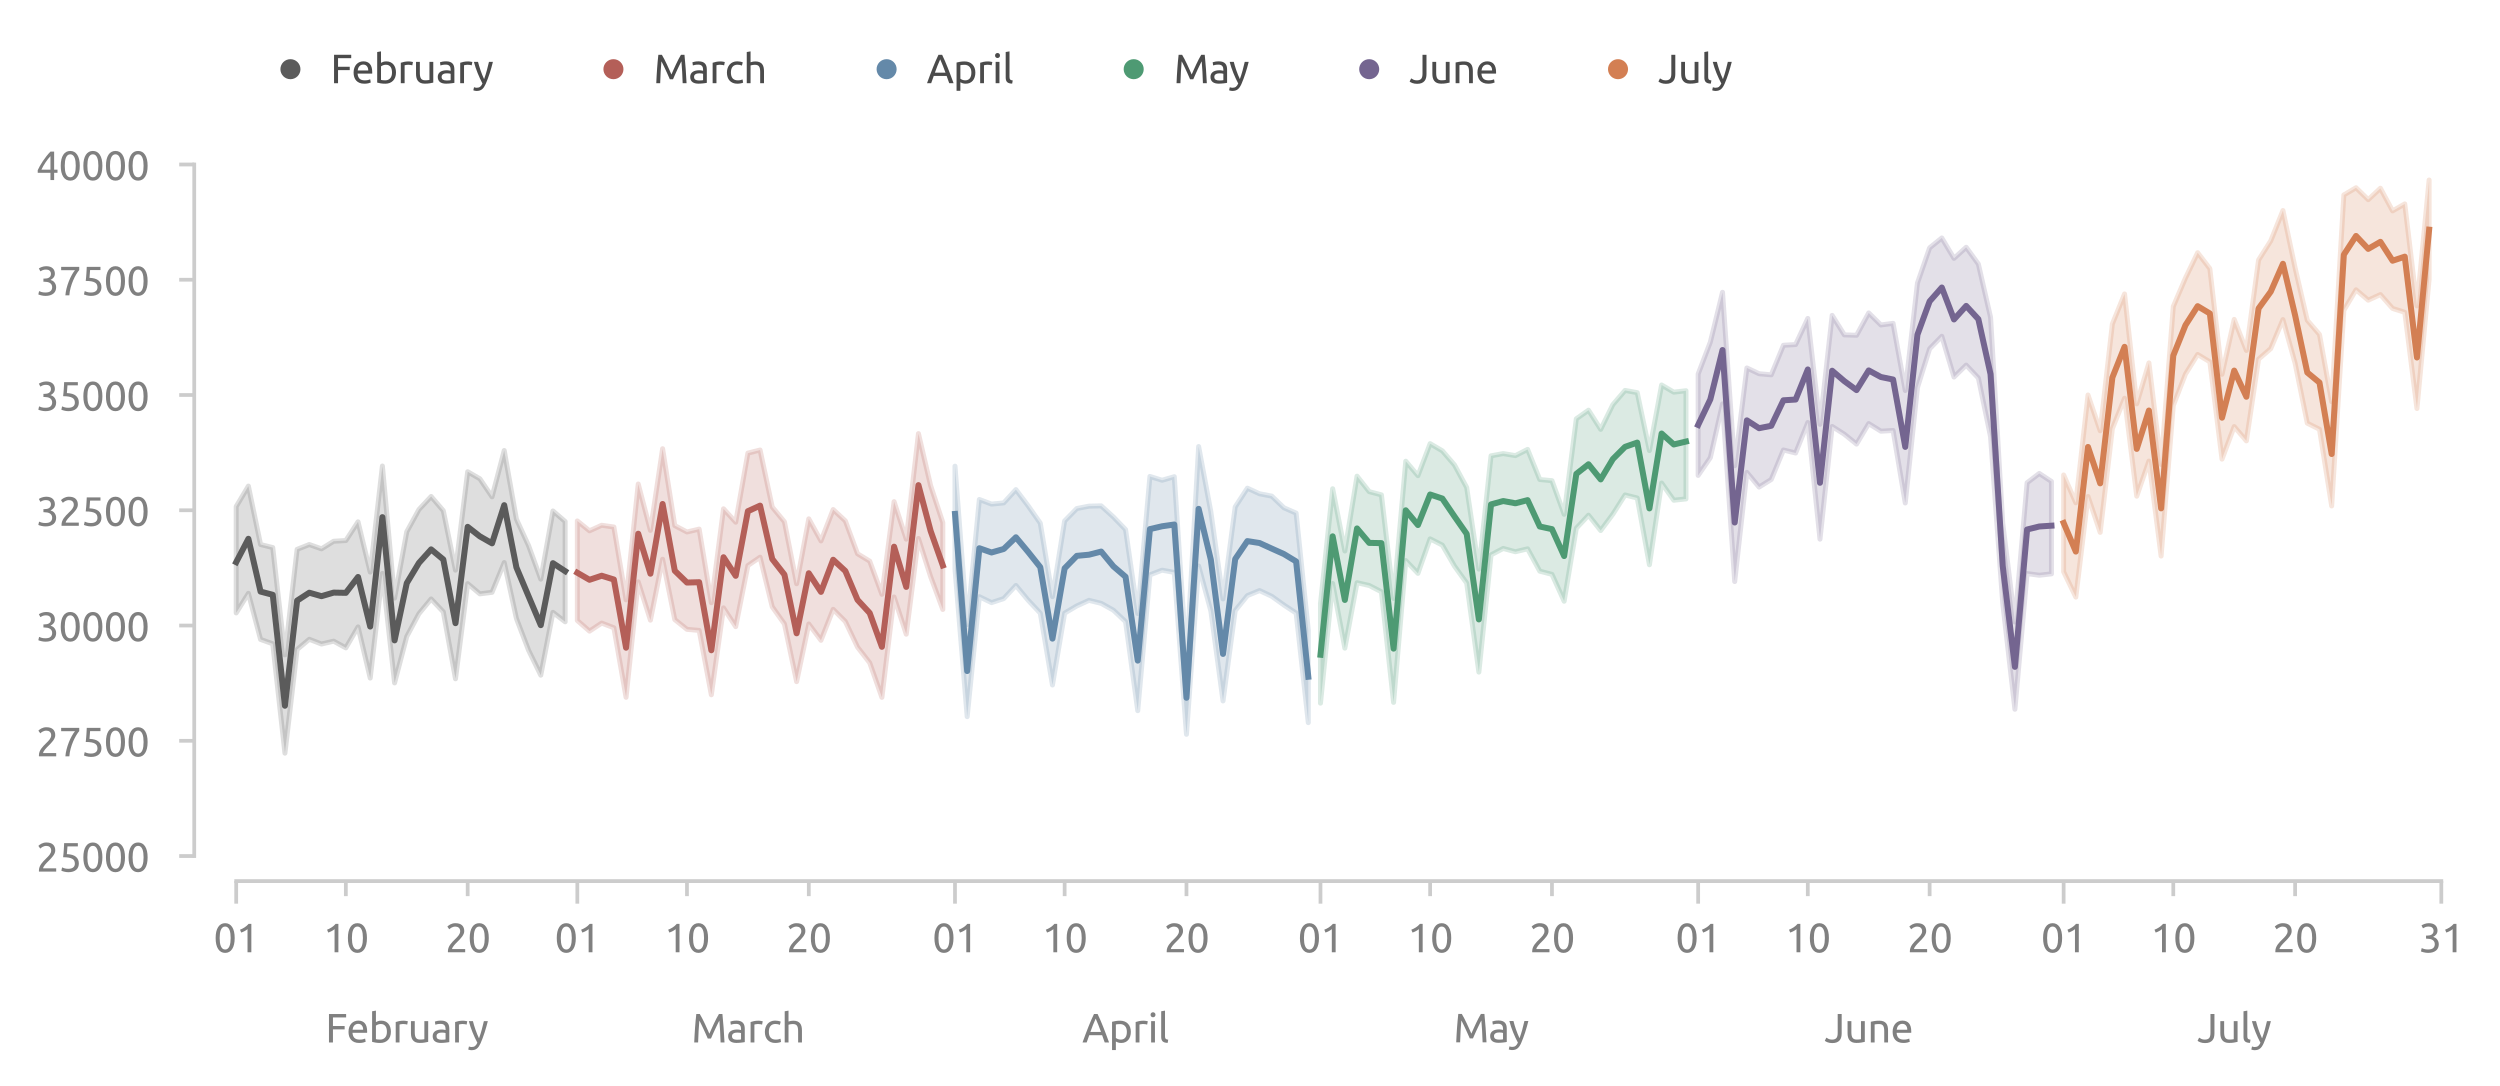 <?xml version="1.0" encoding="utf-8" standalone="no"?>
<!DOCTYPE svg PUBLIC "-//W3C//DTD SVG 1.1//EN"
  "http://www.w3.org/Graphics/SVG/1.1/DTD/svg11.dtd">
<svg xmlns:xlink="http://www.w3.org/1999/xlink" width="498.93pt" height="216.752pt" viewBox="0 0 498.93 216.752" xmlns="http://www.w3.org/2000/svg" version="1.1">
 <defs>
  <style type="text/css">*{stroke-linejoin: round; stroke-linecap: butt}</style>
 </defs>
 <g id="figure_1">
  <g id="patch_1">
   <path d="M 0 216.752 
L 498.93 216.752 
L 498.93 0 
L 0 0 
L 0 216.752 
z
" style="fill: none"/>
  </g>
  <g id="axes_1">
   <g id="patch_2">
    <path d="M 42.763 170.841 
L 489.163 170.841 
L 489.163 32.241 
L 42.763 32.241 
L 42.763 170.841 
z
" style="fill: none"/>
   </g>
   <g id="axes_2">
    <g id="patch_3">
     <path d="M 42.763 170.841 
L 489.163 170.841 
L 489.163 170.841 
L 42.763 170.841 
L 42.763 170.841 
z
" style="fill: none"/>
    </g>
    <g id="matplotlib.axis_1">
     <g id="xtick_1">
      <g id="line2d_1">
       <path d="M 81.178 170.841 
L 81.178 170.841 
" clip-path="url(#p20d576f8bc)" style="fill: none; stroke-dasharray: 0.5,0.825; stroke-dashoffset: 0; stroke: #d9d9d9; stroke-width: 0.5"/>
      </g>
      <g id="text_1">
       <!-- February -->
       <g style="fill: #808080" transform="translate(64.948 208.049) scale(0.08 -0.08)">
        <defs>
         <path id="Ubuntu-46" d="M 550 0 
L 550 4435 
L 3226 4435 
L 3226 3904 
L 1171 3904 
L 1171 2566 
L 2995 2566 
L 2995 2042 
L 1171 2042 
L 1171 0 
L 550 0 
z
" transform="scale(0.016)"/>
         <path id="Ubuntu-65" d="M 326 1658 
Q 326 2099 454 2428 
Q 582 2758 793 2976 
Q 1005 3194 1280 3302 
Q 1555 3411 1843 3411 
Q 2515 3411 2873 2992 
Q 3232 2573 3232 1715 
Q 3232 1677 3232 1616 
Q 3232 1555 3226 1504 
L 947 1504 
Q 986 986 1248 717 
Q 1510 448 2067 448 
Q 2381 448 2595 502 
Q 2810 557 2918 608 
L 3002 109 
Q 2893 51 2621 -13 
Q 2349 -77 2003 -77 
Q 1568 -77 1251 54 
Q 934 186 729 416 
Q 525 646 425 963 
Q 326 1280 326 1658 
z
M 2611 1984 
Q 2618 2387 2410 2646 
Q 2202 2906 1837 2906 
Q 1632 2906 1475 2826 
Q 1318 2746 1209 2618 
Q 1101 2490 1040 2323 
Q 979 2157 960 1984 
L 2611 1984 
z
" transform="scale(0.016)"/>
         <path id="Ubuntu-62" d="M 1107 3181 
Q 1216 3251 1437 3328 
Q 1658 3405 1946 3405 
Q 2304 3405 2582 3277 
Q 2861 3149 3053 2918 
Q 3245 2688 3344 2368 
Q 3443 2048 3443 1664 
Q 3443 1261 3324 937 
Q 3206 614 2988 390 
Q 2771 166 2464 44 
Q 2157 -77 1773 -77 
Q 1357 -77 1037 -19 
Q 717 38 512 96 
L 512 4864 
L 1107 4966 
L 1107 3181 
z
M 1107 518 
Q 1197 493 1360 470 
Q 1523 448 1766 448 
Q 2246 448 2534 765 
Q 2822 1082 2822 1664 
Q 2822 1920 2771 2144 
Q 2720 2368 2605 2531 
Q 2490 2694 2307 2787 
Q 2125 2880 1869 2880 
Q 1626 2880 1421 2797 
Q 1216 2714 1107 2624 
L 1107 518 
z
" transform="scale(0.016)"/>
         <path id="Ubuntu-72" d="M 1741 3398 
Q 1818 3398 1917 3388 
Q 2016 3379 2112 3363 
Q 2208 3347 2288 3331 
Q 2368 3315 2406 3302 
L 2304 2784 
Q 2234 2810 2070 2845 
Q 1907 2880 1651 2880 
Q 1485 2880 1321 2845 
Q 1158 2810 1107 2797 
L 1107 0 
L 512 0 
L 512 3187 
Q 723 3264 1036 3331 
Q 1350 3398 1741 3398 
z
" transform="scale(0.016)"/>
         <path id="Ubuntu-75" d="M 3162 96 
Q 2957 45 2621 -12 
Q 2285 -70 1843 -70 
Q 1459 -70 1196 42 
Q 934 154 774 358 
Q 614 563 544 841 
Q 474 1120 474 1459 
L 474 3328 
L 1069 3328 
L 1069 1587 
Q 1069 979 1261 716 
Q 1453 454 1907 454 
Q 2003 454 2105 460 
Q 2208 467 2297 476 
Q 2387 486 2460 496 
Q 2534 506 2566 518 
L 2566 3328 
L 3162 3328 
L 3162 96 
z
" transform="scale(0.016)"/>
         <path id="Ubuntu-61" d="M 1638 429 
Q 1850 429 2013 438 
Q 2176 448 2285 474 
L 2285 1466 
Q 2221 1498 2077 1520 
Q 1933 1542 1728 1542 
Q 1594 1542 1443 1523 
Q 1293 1504 1168 1443 
Q 1043 1382 960 1276 
Q 877 1171 877 998 
Q 877 678 1081 553 
Q 1286 429 1638 429 
z
M 1587 3411 
Q 1946 3411 2192 3318 
Q 2438 3226 2588 3056 
Q 2739 2886 2803 2652 
Q 2867 2419 2867 2138 
L 2867 58 
Q 2790 45 2652 22 
Q 2515 0 2342 -19 
Q 2170 -38 1968 -54 
Q 1766 -70 1568 -70 
Q 1286 -70 1049 -12 
Q 813 45 640 169 
Q 467 294 371 499 
Q 275 704 275 992 
Q 275 1267 387 1465 
Q 499 1664 691 1785 
Q 883 1907 1139 1964 
Q 1395 2022 1677 2022 
Q 1766 2022 1862 2012 
Q 1958 2003 2044 1987 
Q 2131 1971 2195 1958 
Q 2259 1946 2285 1939 
L 2285 2106 
Q 2285 2253 2253 2397 
Q 2221 2541 2137 2653 
Q 2054 2765 1910 2832 
Q 1766 2899 1536 2899 
Q 1242 2899 1021 2857 
Q 800 2816 691 2771 
L 621 3264 
Q 736 3315 1005 3363 
Q 1274 3411 1587 3411 
z
" transform="scale(0.016)"/>
         <path id="Ubuntu-79" d="M 122 -621 
Q 192 -653 304 -681 
Q 416 -710 525 -710 
Q 877 -710 1075 -553 
Q 1274 -397 1434 -45 
Q 1030 723 681 1584 
Q 333 2445 102 3328 
L 742 3328 
Q 813 3040 912 2707 
Q 1011 2374 1132 2022 
Q 1254 1670 1395 1318 
Q 1536 966 1690 640 
Q 1933 1312 2112 1971 
Q 2291 2630 2451 3328 
L 3066 3328 
Q 2835 2387 2553 1520 
Q 2272 653 1946 -102 
Q 1818 -390 1680 -598 
Q 1542 -806 1376 -940 
Q 1210 -1075 1002 -1139 
Q 794 -1203 531 -1203 
Q 461 -1203 384 -1193 
Q 307 -1184 233 -1168 
Q 160 -1152 99 -1133 
Q 38 -1114 13 -1101 
L 122 -621 
z
" transform="scale(0.016)"/>
        </defs>
        <use xlink:href="#Ubuntu-46"/>
        <use xlink:href="#Ubuntu-65" x="52.325"/>
        <use xlink:href="#Ubuntu-62" x="108.225"/>
        <use xlink:href="#Ubuntu-72" x="167.125"/>
        <use xlink:href="#Ubuntu-75" x="205.725"/>
        <use xlink:href="#Ubuntu-61" x="263.125"/>
        <use xlink:href="#Ubuntu-72" x="315.325"/>
        <use xlink:href="#Ubuntu-79" x="356.05"/>
       </g>
      </g>
     </g>
     <g id="xtick_2">
      <g id="line2d_2">
       <path d="M 149.257 170.841 
L 149.257 170.841 
" clip-path="url(#p20d576f8bc)" style="fill: none; stroke-dasharray: 0.5,0.825; stroke-dashoffset: 0; stroke: #d9d9d9; stroke-width: 0.5"/>
      </g>
      <g id="text_2">
       <!-- March -->
       <g style="fill: #808080" transform="translate(137.997 208.049) scale(0.08 -0.08)">
        <defs>
         <path id="Ubuntu-4d" d="M 2541 614 
Q 2477 768 2371 1005 
Q 2266 1242 2144 1517 
Q 2022 1792 1884 2083 
Q 1747 2374 1625 2633 
Q 1504 2893 1398 3097 
Q 1293 3302 1229 3411 
Q 1158 2656 1113 1776 
Q 1069 896 1037 0 
L 429 0 
Q 454 576 486 1161 
Q 518 1747 560 2313 
Q 602 2880 650 3417 
Q 698 3955 755 4435 
L 1299 4435 
Q 1472 4154 1670 3770 
Q 1869 3386 2067 2966 
Q 2266 2547 2451 2128 
Q 2637 1709 2790 1363 
Q 2944 1709 3129 2128 
Q 3315 2547 3513 2966 
Q 3712 3386 3910 3770 
Q 4109 4154 4282 4435 
L 4826 4435 
Q 5043 2291 5152 0 
L 4544 0 
Q 4512 896 4467 1776 
Q 4422 2656 4352 3411 
Q 4288 3302 4182 3097 
Q 4077 2893 3955 2633 
Q 3834 2374 3696 2083 
Q 3558 1792 3436 1517 
Q 3315 1242 3209 1005 
Q 3104 768 3040 614 
L 2541 614 
z
" transform="scale(0.016)"/>
         <path id="Ubuntu-63" d="M 1958 -77 
Q 1555 -77 1251 51 
Q 947 179 739 409 
Q 531 640 428 957 
Q 326 1274 326 1658 
Q 326 2042 438 2362 
Q 550 2682 755 2915 
Q 960 3149 1257 3280 
Q 1555 3411 1920 3411 
Q 2144 3411 2368 3372 
Q 2592 3334 2797 3251 
L 2662 2746 
Q 2528 2810 2352 2848 
Q 2176 2886 1978 2886 
Q 1478 2886 1212 2572 
Q 947 2259 947 1658 
Q 947 1389 1008 1165 
Q 1069 941 1200 781 
Q 1331 621 1536 534 
Q 1741 448 2035 448 
Q 2272 448 2464 493 
Q 2656 538 2765 589 
L 2848 90 
Q 2797 58 2701 29 
Q 2605 0 2483 -22 
Q 2362 -45 2224 -61 
Q 2086 -77 1958 -77 
z
" transform="scale(0.016)"/>
         <path id="Ubuntu-68" d="M 512 0 
L 512 4864 
L 1107 4966 
L 1107 3264 
Q 1274 3328 1462 3363 
Q 1651 3398 1837 3398 
Q 2234 3398 2496 3286 
Q 2758 3174 2915 2972 
Q 3072 2771 3136 2489 
Q 3200 2208 3200 1869 
L 3200 0 
L 2605 0 
L 2605 1741 
Q 2605 2048 2563 2265 
Q 2522 2483 2426 2617 
Q 2330 2752 2170 2813 
Q 2010 2874 1773 2874 
Q 1677 2874 1574 2861 
Q 1472 2848 1379 2832 
Q 1286 2816 1212 2797 
Q 1139 2778 1107 2765 
L 1107 0 
L 512 0 
z
" transform="scale(0.016)"/>
        </defs>
        <use xlink:href="#Ubuntu-4d"/>
        <use xlink:href="#Ubuntu-61" x="87.1"/>
        <use xlink:href="#Ubuntu-72" x="139.3"/>
        <use xlink:href="#Ubuntu-63" x="177.9"/>
        <use xlink:href="#Ubuntu-68" x="224.4"/>
       </g>
      </g>
     </g>
     <g id="xtick_3">
      <g id="line2d_3">
       <path d="M 224.629 170.841 
L 224.629 170.841 
" clip-path="url(#p20d576f8bc)" style="fill: none; stroke-dasharray: 0.5,0.825; stroke-dashoffset: 0; stroke: #d9d9d9; stroke-width: 0.5"/>
      </g>
      <g id="text_3">
       <!-- April -->
       <g style="fill: #808080" transform="translate(215.974 208.049) scale(0.08 -0.08)">
        <defs>
         <path id="Ubuntu-41" d="M 3514 0 
Q 3405 288 3309 566 
Q 3213 845 3110 1133 
L 1101 1133 
L 698 0 
L 51 0 
Q 307 704 531 1302 
Q 755 1901 969 2438 
Q 1184 2976 1395 3465 
Q 1606 3955 1837 4435 
L 2406 4435 
Q 2637 3955 2848 3465 
Q 3059 2976 3273 2438 
Q 3488 1901 3712 1302 
Q 3936 704 4192 0 
L 3514 0 
z
M 2931 1645 
Q 2726 2202 2524 2723 
Q 2323 3245 2106 3725 
Q 1882 3245 1680 2723 
Q 1478 2202 1280 1645 
L 2931 1645 
z
" transform="scale(0.016)"/>
         <path id="Ubuntu-70" d="M 2822 1658 
Q 2822 2240 2534 2553 
Q 2246 2867 1766 2867 
Q 1498 2867 1347 2848 
Q 1197 2829 1107 2803 
L 1107 704 
Q 1216 614 1421 531 
Q 1626 448 1869 448 
Q 2125 448 2307 541 
Q 2490 634 2605 797 
Q 2720 960 2771 1181 
Q 2822 1402 2822 1658 
z
M 3443 1658 
Q 3443 1280 3344 960 
Q 3245 640 3053 409 
Q 2861 179 2582 51 
Q 2304 -77 1946 -77 
Q 1658 -77 1437 0 
Q 1216 77 1107 147 
L 1107 -1184 
L 512 -1184 
L 512 3226 
Q 723 3277 1040 3337 
Q 1357 3398 1773 3398 
Q 2157 3398 2464 3276 
Q 2771 3155 2988 2931 
Q 3206 2707 3324 2384 
Q 3443 2061 3443 1658 
z
" transform="scale(0.016)"/>
         <path id="Ubuntu-69" d="M 1107 0 
L 512 0 
L 512 3328 
L 1107 3328 
L 1107 0 
z
M 806 3930 
Q 646 3930 534 4035 
Q 422 4141 422 4320 
Q 422 4499 534 4604 
Q 646 4710 806 4710 
Q 966 4710 1078 4604 
Q 1190 4499 1190 4320 
Q 1190 4141 1078 4035 
Q 966 3930 806 3930 
z
" transform="scale(0.016)"/>
         <path id="Ubuntu-6c" d="M 1510 -64 
Q 960 -51 729 173 
Q 499 397 499 870 
L 499 4864 
L 1094 4966 
L 1094 966 
Q 1094 819 1120 723 
Q 1146 627 1203 569 
Q 1261 512 1357 483 
Q 1453 454 1594 435 
L 1510 -64 
z
" transform="scale(0.016)"/>
        </defs>
        <use xlink:href="#Ubuntu-41"/>
        <use xlink:href="#Ubuntu-70" x="66.3"/>
        <use xlink:href="#Ubuntu-72" x="125.2"/>
        <use xlink:href="#Ubuntu-69" x="163.8"/>
        <use xlink:href="#Ubuntu-6c" x="189.1"/>
       </g>
      </g>
     </g>
     <g id="xtick_4">
      <g id="line2d_4">
       <path d="M 297.57 170.841 
L 297.57 170.841 
" clip-path="url(#p20d576f8bc)" style="fill: none; stroke-dasharray: 0.5,0.825; stroke-dashoffset: 0; stroke: #d9d9d9; stroke-width: 0.5"/>
      </g>
      <g id="text_4">
       <!-- May -->
       <g style="fill: #808080" transform="translate(290.07 208.025) scale(0.08 -0.08)">
        <use xlink:href="#Ubuntu-4d"/>
        <use xlink:href="#Ubuntu-61" x="87.1"/>
        <use xlink:href="#Ubuntu-79" x="137.8"/>
       </g>
      </g>
     </g>
     <g id="xtick_5">
      <g id="line2d_5">
       <path d="M 372.943 170.841 
L 372.943 170.841 
" clip-path="url(#p20d576f8bc)" style="fill: none; stroke-dasharray: 0.5,0.825; stroke-dashoffset: 0; stroke: #d9d9d9; stroke-width: 0.5"/>
      </g>
      <g id="text_5">
       <!-- June -->
       <g style="fill: #808080" transform="translate(364.114 208.049) scale(0.08 -0.08)">
        <defs>
         <path id="Ubuntu-4a" d="M 2682 1427 
Q 2682 1107 2614 832 
Q 2547 557 2377 349 
Q 2208 141 1923 22 
Q 1638 -96 1210 -96 
Q 992 -96 809 -61 
Q 627 -26 480 28 
Q 333 83 224 144 
Q 115 205 51 262 
L 294 755 
Q 429 659 643 553 
Q 858 448 1178 448 
Q 1638 448 1849 681 
Q 2061 915 2061 1485 
L 2061 4435 
L 2682 4435 
L 2682 1427 
z
" transform="scale(0.016)"/>
         <path id="Ubuntu-6e" d="M 512 3232 
Q 717 3283 1056 3340 
Q 1395 3398 1837 3398 
Q 2234 3398 2496 3286 
Q 2758 3174 2915 2972 
Q 3072 2771 3136 2489 
Q 3200 2208 3200 1869 
L 3200 0 
L 2605 0 
L 2605 1741 
Q 2605 2048 2563 2265 
Q 2522 2483 2426 2617 
Q 2330 2752 2170 2813 
Q 2010 2874 1773 2874 
Q 1677 2874 1574 2867 
Q 1472 2861 1379 2851 
Q 1286 2842 1212 2829 
Q 1139 2816 1107 2810 
L 1107 0 
L 512 0 
L 512 3232 
z
" transform="scale(0.016)"/>
        </defs>
        <use xlink:href="#Ubuntu-4a"/>
        <use xlink:href="#Ubuntu-75" x="50"/>
        <use xlink:href="#Ubuntu-6e" x="107.4"/>
        <use xlink:href="#Ubuntu-65" x="164.8"/>
       </g>
      </g>
     </g>
     <g id="xtick_6">
      <g id="line2d_6">
       <path d="M 445.884 170.841 
L 445.884 170.841 
" clip-path="url(#p20d576f8bc)" style="fill: none; stroke-dasharray: 0.5,0.825; stroke-dashoffset: 0; stroke: #d9d9d9; stroke-width: 0.5"/>
      </g>
      <g id="text_6">
       <!-- July -->
       <g style="fill: #808080" transform="translate(438.508 208.049) scale(0.08 -0.08)">
        <use xlink:href="#Ubuntu-4a"/>
        <use xlink:href="#Ubuntu-75" x="50"/>
        <use xlink:href="#Ubuntu-6c" x="107.4"/>
        <use xlink:href="#Ubuntu-79" x="134.7"/>
       </g>
      </g>
     </g>
    </g>
    <g id="matplotlib.axis_2"/>
   </g>
   <g id="matplotlib.axis_3">
    <g id="xtick_7">
     <g id="line2d_7">
      <defs>
       <path id="m7cf77c04c4" d="M 0 0 
L 0 4.5 
" style="stroke: #cccccc; stroke-width: 0.75"/>
      </defs>
      <g>
       <use xlink:href="#m7cf77c04c4" x="47.139" y="175.841" style="fill: #cccccc; stroke: #cccccc; stroke-width: 0.75"/>
      </g>
     </g>
     <g id="text_7">
      <!-- 01 -->
      <g style="fill: #808080" transform="translate(42.626 190.049) scale(0.08 -0.08)">
       <defs>
        <path id="Ubuntu-30" d="M 320 2221 
Q 320 3334 713 3936 
Q 1107 4538 1805 4538 
Q 2502 4538 2896 3936 
Q 3290 3334 3290 2221 
Q 3290 1107 2896 505 
Q 2502 -96 1805 -96 
Q 1107 -96 713 505 
Q 320 1107 320 2221 
z
M 2662 2221 
Q 2662 2586 2620 2912 
Q 2579 3238 2480 3481 
Q 2381 3725 2214 3869 
Q 2048 4013 1805 4013 
Q 1562 4013 1395 3869 
Q 1229 3725 1129 3481 
Q 1030 3238 988 2912 
Q 947 2586 947 2221 
Q 947 1856 988 1529 
Q 1030 1203 1129 960 
Q 1229 717 1395 573 
Q 1562 429 1805 429 
Q 2048 429 2214 573 
Q 2381 717 2480 960 
Q 2579 1203 2620 1529 
Q 2662 1856 2662 2221 
z
" transform="scale(0.016)"/>
        <path id="Ubuntu-31" d="M 595 3520 
Q 960 3661 1305 3881 
Q 1651 4102 1939 4435 
L 2362 4435 
L 2362 0 
L 1766 0 
L 1766 3610 
Q 1690 3539 1578 3462 
Q 1466 3386 1334 3315 
Q 1203 3245 1059 3181 
Q 915 3117 781 3072 
L 595 3520 
z
" transform="scale(0.016)"/>
       </defs>
       <use xlink:href="#Ubuntu-30"/>
       <use xlink:href="#Ubuntu-31" x="56.4"/>
      </g>
     </g>
    </g>
    <g id="xtick_8">
     <g id="line2d_8">
      <g>
       <use xlink:href="#m7cf77c04c4" x="115.217" y="175.841" style="fill: #cccccc; stroke: #cccccc; stroke-width: 0.75"/>
      </g>
     </g>
     <g id="text_8">
      <!-- 01 -->
      <g style="fill: #808080" transform="translate(110.705 190.049) scale(0.08 -0.08)">
       <use xlink:href="#Ubuntu-30"/>
       <use xlink:href="#Ubuntu-31" x="56.4"/>
      </g>
     </g>
    </g>
    <g id="xtick_9">
     <g id="line2d_9">
      <g>
       <use xlink:href="#m7cf77c04c4" x="190.59" y="175.841" style="fill: #cccccc; stroke: #cccccc; stroke-width: 0.75"/>
      </g>
     </g>
     <g id="text_9">
      <!-- 01 -->
      <g style="fill: #808080" transform="translate(186.077 190.049) scale(0.08 -0.08)">
       <use xlink:href="#Ubuntu-30"/>
       <use xlink:href="#Ubuntu-31" x="56.4"/>
      </g>
     </g>
    </g>
    <g id="xtick_10">
     <g id="line2d_10">
      <g>
       <use xlink:href="#m7cf77c04c4" x="263.531" y="175.841" style="fill: #cccccc; stroke: #cccccc; stroke-width: 0.75"/>
      </g>
     </g>
     <g id="text_10">
      <!-- 01 -->
      <g style="fill: #808080" transform="translate(259.019 190.049) scale(0.08 -0.08)">
       <use xlink:href="#Ubuntu-30"/>
       <use xlink:href="#Ubuntu-31" x="56.4"/>
      </g>
     </g>
    </g>
    <g id="xtick_11">
     <g id="line2d_11">
      <g>
       <use xlink:href="#m7cf77c04c4" x="338.904" y="175.841" style="fill: #cccccc; stroke: #cccccc; stroke-width: 0.75"/>
      </g>
     </g>
     <g id="text_11">
      <!-- 01 -->
      <g style="fill: #808080" transform="translate(334.391 190.049) scale(0.08 -0.08)">
       <use xlink:href="#Ubuntu-30"/>
       <use xlink:href="#Ubuntu-31" x="56.4"/>
      </g>
     </g>
    </g>
    <g id="xtick_12">
     <g id="line2d_12">
      <g>
       <use xlink:href="#m7cf77c04c4" x="411.845" y="175.841" style="fill: #cccccc; stroke: #cccccc; stroke-width: 0.75"/>
      </g>
     </g>
     <g id="text_12">
      <!-- 01 -->
      <g style="fill: #808080" transform="translate(407.332 190.049) scale(0.08 -0.08)">
       <use xlink:href="#Ubuntu-30"/>
       <use xlink:href="#Ubuntu-31" x="56.4"/>
      </g>
     </g>
    </g>
    <g id="xtick_13">
     <g id="line2d_13">
      <g>
       <use xlink:href="#m7cf77c04c4" x="487.217" y="175.841" style="fill: #cccccc; stroke: #cccccc; stroke-width: 0.75"/>
      </g>
     </g>
     <g id="text_13">
      <!-- 31 -->
      <g style="fill: #808080" transform="translate(482.705 190.049) scale(0.08 -0.08)">
       <defs>
        <path id="Ubuntu-33" d="M 1446 435 
Q 2016 435 2262 659 
Q 2509 883 2509 1261 
Q 2509 1504 2406 1670 
Q 2304 1837 2137 1936 
Q 1971 2035 1750 2076 
Q 1530 2118 1299 2118 
L 1146 2118 
L 1146 2605 
L 1357 2605 
Q 1517 2605 1686 2637 
Q 1856 2669 1997 2752 
Q 2138 2835 2227 2979 
Q 2317 3123 2317 3341 
Q 2317 3520 2253 3648 
Q 2189 3776 2083 3859 
Q 1978 3942 1840 3977 
Q 1702 4013 1549 4013 
Q 1242 4013 1027 3923 
Q 813 3834 666 3738 
L 435 4192 
Q 512 4243 630 4304 
Q 749 4365 896 4416 
Q 1043 4467 1212 4502 
Q 1382 4538 1568 4538 
Q 1920 4538 2176 4451 
Q 2432 4365 2598 4208 
Q 2765 4051 2848 3836 
Q 2931 3622 2931 3373 
Q 2931 3027 2732 2780 
Q 2534 2534 2253 2406 
Q 2426 2355 2586 2259 
Q 2746 2163 2864 2016 
Q 2982 1869 3056 1677 
Q 3130 1485 3130 1248 
Q 3130 960 3030 713 
Q 2931 467 2723 288 
Q 2515 109 2201 6 
Q 1888 -96 1459 -96 
Q 1293 -96 1117 -70 
Q 941 -45 787 -6 
Q 634 32 518 70 
Q 403 109 352 134 
L 467 653 
Q 576 602 829 518 
Q 1082 435 1446 435 
z
" transform="scale(0.016)"/>
       </defs>
       <use xlink:href="#Ubuntu-33"/>
       <use xlink:href="#Ubuntu-31" x="56.4"/>
      </g>
     </g>
    </g>
    <g id="xtick_14">
     <g id="line2d_14">
      <defs>
       <path id="m5dbb21161c" d="M 0 0 
L 0 3 
" style="stroke: #cccccc; stroke-width: 0.75"/>
      </defs>
      <g>
       <use xlink:href="#m5dbb21161c" x="69.021" y="175.841" style="fill: #cccccc; stroke: #cccccc; stroke-width: 0.75"/>
      </g>
     </g>
     <g id="text_14">
      <!-- 10 -->
      <g style="fill: #808080" transform="translate(64.509 190.049) scale(0.08 -0.08)">
       <use xlink:href="#Ubuntu-31"/>
       <use xlink:href="#Ubuntu-30" x="56.4"/>
      </g>
     </g>
    </g>
    <g id="xtick_15">
     <g id="line2d_15">
      <g>
       <use xlink:href="#m5dbb21161c" x="93.335" y="175.841" style="fill: #cccccc; stroke: #cccccc; stroke-width: 0.75"/>
      </g>
     </g>
     <g id="text_15">
      <!-- 20 -->
      <g style="fill: #808080" transform="translate(88.823 190.049) scale(0.08 -0.08)">
       <defs>
        <path id="Ubuntu-32" d="M 2989 3302 
Q 2989 3072 2896 2857 
Q 2803 2643 2649 2435 
Q 2496 2227 2304 2025 
Q 2112 1824 1920 1632 
Q 1811 1523 1667 1376 
Q 1523 1229 1395 1069 
Q 1267 909 1180 761 
Q 1094 614 1094 506 
L 3136 506 
L 3136 0 
L 448 0 
Q 442 38 442 76 
Q 442 115 442 147 
Q 442 448 541 707 
Q 640 966 800 1196 
Q 960 1427 1158 1632 
Q 1357 1837 1549 2029 
Q 1709 2182 1853 2332 
Q 1997 2483 2109 2633 
Q 2221 2784 2288 2944 
Q 2355 3104 2355 3283 
Q 2355 3475 2294 3609 
Q 2234 3744 2131 3833 
Q 2029 3923 1891 3964 
Q 1754 4006 1600 4006 
Q 1414 4006 1260 3955 
Q 1107 3904 985 3837 
Q 864 3770 781 3696 
Q 698 3622 653 3584 
L 358 4006 
Q 416 4070 531 4163 
Q 646 4256 806 4339 
Q 966 4422 1164 4480 
Q 1363 4538 1594 4538 
Q 2291 4538 2640 4214 
Q 2989 3891 2989 3302 
z
" transform="scale(0.016)"/>
       </defs>
       <use xlink:href="#Ubuntu-32"/>
       <use xlink:href="#Ubuntu-30" x="56.4"/>
      </g>
     </g>
    </g>
    <g id="xtick_16">
     <g id="line2d_16">
      <g>
       <use xlink:href="#m5dbb21161c" x="137.1" y="175.841" style="fill: #cccccc; stroke: #cccccc; stroke-width: 0.75"/>
      </g>
     </g>
     <g id="text_16">
      <!-- 10 -->
      <g style="fill: #808080" transform="translate(132.587 190.049) scale(0.08 -0.08)">
       <use xlink:href="#Ubuntu-31"/>
       <use xlink:href="#Ubuntu-30" x="56.4"/>
      </g>
     </g>
    </g>
    <g id="xtick_17">
     <g id="line2d_17">
      <g>
       <use xlink:href="#m5dbb21161c" x="161.413" y="175.841" style="fill: #cccccc; stroke: #cccccc; stroke-width: 0.75"/>
      </g>
     </g>
     <g id="text_17">
      <!-- 20 -->
      <g style="fill: #808080" transform="translate(156.901 190.049) scale(0.08 -0.08)">
       <use xlink:href="#Ubuntu-32"/>
       <use xlink:href="#Ubuntu-30" x="56.4"/>
      </g>
     </g>
    </g>
    <g id="xtick_18">
     <g id="line2d_18">
      <g>
       <use xlink:href="#m5dbb21161c" x="212.472" y="175.841" style="fill: #cccccc; stroke: #cccccc; stroke-width: 0.75"/>
      </g>
     </g>
     <g id="text_18">
      <!-- 10 -->
      <g style="fill: #808080" transform="translate(207.96 190.049) scale(0.08 -0.08)">
       <use xlink:href="#Ubuntu-31"/>
       <use xlink:href="#Ubuntu-30" x="56.4"/>
      </g>
     </g>
    </g>
    <g id="xtick_19">
     <g id="line2d_19">
      <g>
       <use xlink:href="#m5dbb21161c" x="236.786" y="175.841" style="fill: #cccccc; stroke: #cccccc; stroke-width: 0.75"/>
      </g>
     </g>
     <g id="text_19">
      <!-- 20 -->
      <g style="fill: #808080" transform="translate(232.274 190.049) scale(0.08 -0.08)">
       <use xlink:href="#Ubuntu-32"/>
       <use xlink:href="#Ubuntu-30" x="56.4"/>
      </g>
     </g>
    </g>
    <g id="xtick_20">
     <g id="line2d_20">
      <g>
       <use xlink:href="#m5dbb21161c" x="285.413" y="175.841" style="fill: #cccccc; stroke: #cccccc; stroke-width: 0.75"/>
      </g>
     </g>
     <g id="text_20">
      <!-- 10 -->
      <g style="fill: #808080" transform="translate(280.901 190.049) scale(0.08 -0.08)">
       <use xlink:href="#Ubuntu-31"/>
       <use xlink:href="#Ubuntu-30" x="56.4"/>
      </g>
     </g>
    </g>
    <g id="xtick_21">
     <g id="line2d_21">
      <g>
       <use xlink:href="#m5dbb21161c" x="309.727" y="175.841" style="fill: #cccccc; stroke: #cccccc; stroke-width: 0.75"/>
      </g>
     </g>
     <g id="text_21">
      <!-- 20 -->
      <g style="fill: #808080" transform="translate(305.215 190.049) scale(0.08 -0.08)">
       <use xlink:href="#Ubuntu-32"/>
       <use xlink:href="#Ubuntu-30" x="56.4"/>
      </g>
     </g>
    </g>
    <g id="xtick_22">
     <g id="line2d_22">
      <g>
       <use xlink:href="#m5dbb21161c" x="360.786" y="175.841" style="fill: #cccccc; stroke: #cccccc; stroke-width: 0.75"/>
      </g>
     </g>
     <g id="text_22">
      <!-- 10 -->
      <g style="fill: #808080" transform="translate(356.274 190.049) scale(0.08 -0.08)">
       <use xlink:href="#Ubuntu-31"/>
       <use xlink:href="#Ubuntu-30" x="56.4"/>
      </g>
     </g>
    </g>
    <g id="xtick_23">
     <g id="line2d_23">
      <g>
       <use xlink:href="#m5dbb21161c" x="385.1" y="175.841" style="fill: #cccccc; stroke: #cccccc; stroke-width: 0.75"/>
      </g>
     </g>
     <g id="text_23">
      <!-- 20 -->
      <g style="fill: #808080" transform="translate(380.587 190.049) scale(0.08 -0.08)">
       <use xlink:href="#Ubuntu-32"/>
       <use xlink:href="#Ubuntu-30" x="56.4"/>
      </g>
     </g>
    </g>
    <g id="xtick_24">
     <g id="line2d_24">
      <g>
       <use xlink:href="#m5dbb21161c" x="433.727" y="175.841" style="fill: #cccccc; stroke: #cccccc; stroke-width: 0.75"/>
      </g>
     </g>
     <g id="text_24">
      <!-- 10 -->
      <g style="fill: #808080" transform="translate(429.215 190.049) scale(0.08 -0.08)">
       <use xlink:href="#Ubuntu-31"/>
       <use xlink:href="#Ubuntu-30" x="56.4"/>
      </g>
     </g>
    </g>
    <g id="xtick_25">
     <g id="line2d_25">
      <g>
       <use xlink:href="#m5dbb21161c" x="458.041" y="175.841" style="fill: #cccccc; stroke: #cccccc; stroke-width: 0.75"/>
      </g>
     </g>
     <g id="text_25">
      <!-- 20 -->
      <g style="fill: #808080" transform="translate(453.528 190.049) scale(0.08 -0.08)">
       <use xlink:href="#Ubuntu-32"/>
       <use xlink:href="#Ubuntu-30" x="56.4"/>
      </g>
     </g>
    </g>
   </g>
   <g id="matplotlib.axis_4">
    <g id="ytick_1">
     <g id="line2d_26">
      <defs>
       <path id="me42475c49e" d="M 0 0 
L -3 0 
" style="stroke: #cccccc; stroke-width: 0.75"/>
      </defs>
      <g>
       <use xlink:href="#me42475c49e" x="38.763" y="170.841" style="fill: #cccccc; stroke: #cccccc; stroke-width: 0.75"/>
      </g>
     </g>
     <g id="text_26">
      <!-- 25000 -->
      <g style="fill: #808080" transform="translate(7.2 173.945) scale(0.08 -0.08)">
       <defs>
        <path id="Ubuntu-35" d="M 1274 2726 
Q 2240 2688 2691 2304 
Q 3142 1920 3142 1261 
Q 3142 966 3043 716 
Q 2944 467 2742 288 
Q 2541 109 2233 6 
Q 1926 -96 1504 -96 
Q 1338 -96 1165 -70 
Q 992 -45 845 -6 
Q 698 32 582 70 
Q 467 109 416 134 
L 531 653 
Q 640 602 886 518 
Q 1133 435 1491 435 
Q 1779 435 1974 499 
Q 2170 563 2291 672 
Q 2413 781 2467 925 
Q 2522 1069 2522 1229 
Q 2522 1472 2438 1661 
Q 2355 1850 2144 1978 
Q 1933 2106 1581 2173 
Q 1229 2240 691 2240 
Q 730 2554 752 2829 
Q 774 3104 793 3366 
Q 813 3629 825 3888 
Q 838 4147 851 4435 
L 2989 4435 
L 2989 3930 
L 1370 3930 
Q 1363 3834 1350 3670 
Q 1338 3507 1325 3331 
Q 1312 3155 1299 2988 
Q 1286 2822 1274 2726 
z
" transform="scale(0.016)"/>
       </defs>
       <use xlink:href="#Ubuntu-32"/>
       <use xlink:href="#Ubuntu-35" x="56.4"/>
       <use xlink:href="#Ubuntu-30" x="112.8"/>
       <use xlink:href="#Ubuntu-30" x="169.2"/>
       <use xlink:href="#Ubuntu-30" x="225.6"/>
      </g>
     </g>
    </g>
    <g id="ytick_2">
     <g id="line2d_27">
      <g>
       <use xlink:href="#me42475c49e" x="38.763" y="147.839" style="fill: #cccccc; stroke: #cccccc; stroke-width: 0.75"/>
      </g>
     </g>
     <g id="text_27">
      <!-- 27500 -->
      <g style="fill: #808080" transform="translate(7.2 150.943) scale(0.08 -0.08)">
       <defs>
        <path id="Ubuntu-37" d="M 1043 0 
Q 1082 512 1226 1078 
Q 1370 1645 1581 2179 
Q 1792 2714 2045 3171 
Q 2298 3629 2541 3917 
L 384 3917 
L 384 4435 
L 3206 4435 
L 3206 3942 
Q 2995 3699 2739 3273 
Q 2483 2848 2256 2320 
Q 2029 1792 1865 1193 
Q 1702 595 1664 0 
L 1043 0 
z
" transform="scale(0.016)"/>
       </defs>
       <use xlink:href="#Ubuntu-32"/>
       <use xlink:href="#Ubuntu-37" x="56.4"/>
       <use xlink:href="#Ubuntu-35" x="112.8"/>
       <use xlink:href="#Ubuntu-30" x="169.2"/>
       <use xlink:href="#Ubuntu-30" x="225.6"/>
      </g>
     </g>
    </g>
    <g id="ytick_3">
     <g id="line2d_28">
      <g>
       <use xlink:href="#me42475c49e" x="38.763" y="124.837" style="fill: #cccccc; stroke: #cccccc; stroke-width: 0.75"/>
      </g>
     </g>
     <g id="text_28">
      <!-- 30000 -->
      <g style="fill: #808080" transform="translate(7.2 127.941) scale(0.08 -0.08)">
       <use xlink:href="#Ubuntu-33"/>
       <use xlink:href="#Ubuntu-30" x="56.4"/>
       <use xlink:href="#Ubuntu-30" x="112.8"/>
       <use xlink:href="#Ubuntu-30" x="169.2"/>
       <use xlink:href="#Ubuntu-30" x="225.6"/>
      </g>
     </g>
    </g>
    <g id="ytick_4">
     <g id="line2d_29">
      <g>
       <use xlink:href="#me42475c49e" x="38.763" y="101.835" style="fill: #cccccc; stroke: #cccccc; stroke-width: 0.75"/>
      </g>
     </g>
     <g id="text_29">
      <!-- 32500 -->
      <g style="fill: #808080" transform="translate(7.2 104.938) scale(0.08 -0.08)">
       <use xlink:href="#Ubuntu-33"/>
       <use xlink:href="#Ubuntu-32" x="56.4"/>
       <use xlink:href="#Ubuntu-35" x="112.8"/>
       <use xlink:href="#Ubuntu-30" x="169.2"/>
       <use xlink:href="#Ubuntu-30" x="225.6"/>
      </g>
     </g>
    </g>
    <g id="ytick_5">
     <g id="line2d_30">
      <g>
       <use xlink:href="#me42475c49e" x="38.763" y="78.832" style="fill: #cccccc; stroke: #cccccc; stroke-width: 0.75"/>
      </g>
     </g>
     <g id="text_30">
      <!-- 35000 -->
      <g style="fill: #808080" transform="translate(7.2 81.936) scale(0.08 -0.08)">
       <use xlink:href="#Ubuntu-33"/>
       <use xlink:href="#Ubuntu-35" x="56.4"/>
       <use xlink:href="#Ubuntu-30" x="112.8"/>
       <use xlink:href="#Ubuntu-30" x="169.2"/>
       <use xlink:href="#Ubuntu-30" x="225.6"/>
      </g>
     </g>
    </g>
    <g id="ytick_6">
     <g id="line2d_31">
      <g>
       <use xlink:href="#me42475c49e" x="38.763" y="55.83" style="fill: #cccccc; stroke: #cccccc; stroke-width: 0.75"/>
      </g>
     </g>
     <g id="text_31">
      <!-- 37500 -->
      <g style="fill: #808080" transform="translate(7.2 58.934) scale(0.08 -0.08)">
       <use xlink:href="#Ubuntu-33"/>
       <use xlink:href="#Ubuntu-37" x="56.4"/>
       <use xlink:href="#Ubuntu-35" x="112.8"/>
       <use xlink:href="#Ubuntu-30" x="169.2"/>
       <use xlink:href="#Ubuntu-30" x="225.6"/>
      </g>
     </g>
    </g>
    <g id="ytick_7">
     <g id="line2d_32">
      <g>
       <use xlink:href="#me42475c49e" x="38.763" y="32.828" style="fill: #cccccc; stroke: #cccccc; stroke-width: 0.75"/>
      </g>
     </g>
     <g id="text_32">
      <!-- 40000 -->
      <g style="fill: #808080" transform="translate(7.2 35.932) scale(0.08 -0.08)">
       <defs>
        <path id="Ubuntu-34" d="M 256 1536 
Q 378 1818 589 2192 
Q 800 2566 1065 2963 
Q 1331 3360 1635 3744 
Q 1939 4128 2246 4435 
L 2816 4435 
L 2816 1619 
L 3341 1619 
L 3341 1133 
L 2816 1133 
L 2816 0 
L 2240 0 
L 2240 1133 
L 256 1133 
L 256 1536 
z
M 2240 3731 
Q 2048 3526 1853 3273 
Q 1658 3021 1472 2745 
Q 1286 2470 1123 2182 
Q 960 1894 832 1619 
L 2240 1619 
L 2240 3731 
z
" transform="scale(0.016)"/>
       </defs>
       <use xlink:href="#Ubuntu-34"/>
       <use xlink:href="#Ubuntu-30" x="56.4"/>
       <use xlink:href="#Ubuntu-30" x="112.8"/>
       <use xlink:href="#Ubuntu-30" x="169.2"/>
       <use xlink:href="#Ubuntu-30" x="225.6"/>
      </g>
     </g>
    </g>
   </g>
   <g id="PolyCollection_1">
    <defs>
     <path id="m3afc8b4ade" d="M 47.139 -115.667 
L 47.139 -94.433 
L 49.57 -98.334 
L 52.002 -89.138 
L 54.433 -88.272 
L 56.864 -66.441 
L 59.296 -87.134 
L 61.727 -89.169 
L 64.159 -88.225 
L 66.59 -88.791 
L 69.021 -87.459 
L 71.453 -91.637 
L 73.884 -81.431 
L 76.315 -102.316 
L 78.747 -80.466 
L 81.178 -89.72 
L 83.61 -94.278 
L 86.041 -97.215 
L 88.472 -94.638 
L 90.904 -81.285 
L 93.335 -100.275 
L 95.766 -98.232 
L 98.198 -98.542 
L 100.629 -104.479 
L 103.061 -93.326 
L 105.492 -86.962 
L 107.923 -82.006 
L 110.355 -94.54 
L 112.786 -92.663 
L 112.786 -112.672 
L 112.786 -112.672 
L 110.355 -114.772 
L 107.923 -101.172 
L 105.492 -107.85 
L 103.061 -113.147 
L 100.629 -126.84 
L 98.198 -117.603 
L 95.766 -121.201 
L 93.335 -122.606 
L 90.904 -102.968 
L 88.472 -114.827 
L 86.041 -117.668 
L 83.61 -115.066 
L 81.178 -110.632 
L 78.747 -97.385 
L 76.315 -123.747 
L 73.884 -102.584 
L 71.453 -112.608 
L 69.021 -108.876 
L 66.59 -108.735 
L 64.159 -107.219 
L 61.727 -108.081 
L 59.296 -107.116 
L 56.864 -86.063 
L 54.433 -107.472 
L 52.002 -108.083 
L 49.57 -119.74 
L 47.139 -115.667 
z
" style="stroke: #5b5b5b; stroke-opacity: 0.2"/>
    </defs>
    <g clip-path="url(#pd18e170e3e)">
     <use xlink:href="#m3afc8b4ade" x="0" y="216.752" style="fill: #5b5b5b; fill-opacity: 0.2; stroke: #5b5b5b; stroke-opacity: 0.2"/>
    </g>
   </g>
   <g id="PolyCollection_2">
    <defs>
     <path id="m25b9a17f92" d="M 115.217 -112.784 
L 115.217 -92.918 
L 117.649 -90.799 
L 120.08 -92.401 
L 122.512 -91.468 
L 124.943 -77.59 
L 127.374 -100.633 
L 129.806 -92.987 
L 132.237 -105.145 
L 134.668 -93.102 
L 137.1 -91.155 
L 139.531 -90.94 
L 141.963 -78.094 
L 144.394 -95.439 
L 146.825 -91.696 
L 149.257 -103.888 
L 151.688 -105.551 
L 154.119 -95.65 
L 156.551 -92.23 
L 158.982 -80.72 
L 161.413 -92.226 
L 163.845 -88.965 
L 166.276 -95.145 
L 168.708 -92.715 
L 171.139 -87.607 
L 173.57 -84.469 
L 176.002 -77.581 
L 178.433 -97.611 
L 180.864 -90.187 
L 183.296 -109.288 
L 185.727 -101.666 
L 188.159 -95.122 
L 188.159 -112.466 
L 188.159 -112.466 
L 185.727 -119.828 
L 183.296 -130.215 
L 180.864 -109.15 
L 178.433 -116.635 
L 176.002 -98.143 
L 173.57 -104.761 
L 171.139 -106.24 
L 168.708 -112.793 
L 166.276 -115.057 
L 163.845 -108.8 
L 161.413 -113.202 
L 158.982 -100.256 
L 156.551 -112.613 
L 154.119 -115.56 
L 151.688 -126.939 
L 149.257 -126.323 
L 146.825 -112.536 
L 144.394 -115.208 
L 141.963 -96.472 
L 139.531 -111.155 
L 137.1 -110.583 
L 134.668 -111.859 
L 132.237 -127.198 
L 129.806 -110.9 
L 127.374 -120.153 
L 124.943 -97.045 
L 122.512 -111.574 
L 120.08 -111.923 
L 117.649 -110.814 
L 115.217 -112.784 
z
" style="stroke: #b45f58; stroke-opacity: 0.2"/>
    </defs>
    <g clip-path="url(#pd18e170e3e)">
     <use xlink:href="#m25b9a17f92" x="0" y="216.752" style="fill: #b45f58; fill-opacity: 0.2; stroke: #b45f58; stroke-opacity: 0.2"/>
    </g>
   </g>
   <g id="PolyCollection_3">
    <defs>
     <path id="m690bef4aa5" d="M 190.59 -123.715 
L 190.59 -103.193 
L 193.021 -73.731 
L 195.453 -97.67 
L 197.884 -96.486 
L 200.315 -97.289 
L 202.747 -99.909 
L 205.178 -96.974 
L 207.61 -94.384 
L 210.041 -80.045 
L 212.472 -94.389 
L 214.904 -95.828 
L 217.335 -96.936 
L 219.766 -96.339 
L 222.198 -94.978 
L 224.629 -92.69 
L 227.061 -74.921 
L 229.492 -102.026 
L 231.923 -102.961 
L 234.355 -102.51 
L 236.786 -70.208 
L 239.217 -103.788 
L 241.649 -94.838 
L 244.08 -76.866 
L 246.512 -94.887 
L 248.943 -97.886 
L 251.374 -98.891 
L 253.806 -97.748 
L 256.237 -96.005 
L 258.668 -94.4 
L 261.1 -72.537 
L 261.1 -90.97 
L 261.1 -90.97 
L 258.668 -114.349 
L 256.237 -115.412 
L 253.806 -117.741 
L 251.374 -118.21 
L 248.943 -119.325 
L 246.512 -115.59 
L 244.08 -97.228 
L 241.649 -114.629 
L 239.217 -127.633 
L 236.786 -85.172 
L 234.355 -121.617 
L 231.923 -120.907 
L 229.492 -121.667 
L 227.061 -94.32 
L 224.629 -111.066 
L 222.198 -113.59 
L 219.766 -115.797 
L 217.335 -115.74 
L 214.904 -115.263 
L 212.472 -112.786 
L 210.041 -97.69 
L 207.61 -112.349 
L 205.178 -115.815 
L 202.747 -119.039 
L 200.315 -116.386 
L 197.884 -116.153 
L 195.453 -117.066 
L 193.021 -92.113 
L 190.59 -123.715 
z
" style="stroke: #6489a9; stroke-opacity: 0.2"/>
    </defs>
    <g clip-path="url(#pd18e170e3e)">
     <use xlink:href="#m690bef4aa5" x="0" y="216.752" style="fill: #6489a9; fill-opacity: 0.2; stroke: #6489a9; stroke-opacity: 0.2"/>
    </g>
   </g>
   <g id="PolyCollection_4">
    <defs>
     <path id="ma71ceedb17" d="M 263.531 -96.272 
L 263.531 -76.424 
L 265.962 -100.302 
L 268.394 -87.401 
L 270.825 -100.46 
L 273.257 -99.906 
L 275.688 -98.652 
L 278.119 -76.577 
L 280.551 -104.883 
L 282.982 -102.326 
L 285.413 -109.21 
L 287.845 -107.968 
L 290.276 -103.772 
L 292.708 -100.392 
L 295.139 -82.62 
L 297.57 -106.016 
L 300.002 -107.296 
L 302.433 -106.64 
L 304.864 -107.223 
L 307.296 -102.764 
L 309.727 -102.127 
L 312.159 -96.766 
L 314.59 -111.331 
L 317.021 -113.936 
L 319.453 -110.874 
L 321.884 -114.143 
L 324.315 -117.975 
L 326.747 -117.363 
L 329.178 -104.046 
L 331.61 -120.351 
L 334.041 -116.92 
L 336.472 -117.183 
L 336.472 -138.769 
L 336.472 -138.769 
L 334.041 -138.489 
L 331.61 -139.916 
L 329.178 -126.83 
L 326.747 -138.391 
L 324.315 -138.833 
L 321.884 -136.003 
L 319.453 -131.065 
L 317.021 -134.889 
L 314.59 -133.17 
L 312.159 -114.114 
L 309.727 -120.82 
L 307.296 -121.053 
L 304.864 -127.061 
L 302.433 -125.823 
L 300.002 -126.232 
L 297.57 -125.778 
L 295.139 -103.177 
L 292.708 -119.462 
L 290.276 -123.963 
L 287.845 -126.782 
L 285.413 -128.209 
L 282.982 -121.822 
L 280.551 -124.704 
L 278.119 -97.325 
L 275.688 -117.994 
L 273.257 -118.632 
L 270.825 -121.72 
L 268.394 -106.787 
L 265.962 -119.208 
L 263.531 -96.272 
z
" style="stroke: #4e9a73; stroke-opacity: 0.2"/>
    </defs>
    <g clip-path="url(#pd18e170e3e)">
     <use xlink:href="#ma71ceedb17" x="0" y="216.752" style="fill: #4e9a73; fill-opacity: 0.2; stroke: #4e9a73; stroke-opacity: 0.2"/>
    </g>
   </g>
   <g id="PolyCollection_5">
    <defs>
     <path id="m8e5b8aa92c" d="M 338.904 -142.105 
L 338.904 -121.874 
L 341.335 -125.421 
L 343.766 -136.149 
L 346.198 -100.694 
L 348.629 -122.48 
L 351.061 -119.547 
L 353.492 -121.061 
L 355.923 -126.949 
L 358.355 -126.346 
L 360.786 -132.429 
L 363.217 -109.155 
L 365.649 -131.645 
L 368.08 -130.093 
L 370.512 -128.126 
L 372.943 -132.218 
L 375.374 -130.699 
L 377.806 -130.841 
L 380.237 -116.374 
L 382.668 -139.392 
L 385.1 -147.146 
L 387.531 -149.639 
L 389.962 -141.502 
L 392.394 -143.883 
L 394.825 -141.31 
L 397.257 -129.614 
L 399.688 -96.385 
L 402.119 -75.205 
L 404.551 -102.285 
L 406.982 -101.949 
L 409.413 -102.228 
L 409.413 -120.664 
L 409.413 -120.664 
L 406.982 -122.264 
L 404.551 -120.405 
L 402.119 -92.626 
L 399.688 -112.355 
L 397.257 -153.444 
L 394.825 -164.057 
L 392.394 -167.401 
L 389.962 -165.192 
L 387.531 -169.259 
L 385.1 -167.291 
L 382.668 -160.258 
L 380.237 -138.817 
L 377.806 -152.219 
L 375.374 -151.899 
L 372.943 -154.3 
L 370.512 -149.842 
L 368.08 -149.922 
L 365.649 -153.808 
L 363.217 -132.071 
L 360.786 -153.199 
L 358.355 -147.993 
L 355.923 -147.846 
L 353.492 -141.947 
L 351.061 -142.169 
L 348.629 -143.315 
L 346.198 -123.811 
L 343.766 -158.419 
L 341.335 -148.48 
L 338.904 -142.105 
z
" style="stroke: #746590; stroke-opacity: 0.2"/>
    </defs>
    <g clip-path="url(#pd18e170e3e)">
     <use xlink:href="#m8e5b8aa92c" x="0" y="216.752" style="fill: #746590; fill-opacity: 0.2; stroke: #746590; stroke-opacity: 0.2"/>
    </g>
   </g>
   <g id="PolyCollection_6">
    <defs>
     <path id="mc998252dca" d="M 411.845 -121.959 
L 411.845 -102.64 
L 414.276 -97.593 
L 416.708 -117.661 
L 419.139 -110.504 
L 421.57 -131.207 
L 424.002 -137.271 
L 426.433 -117.73 
L 428.864 -124.734 
L 431.296 -105.781 
L 433.727 -135.835 
L 436.159 -142.095 
L 438.59 -146.009 
L 441.021 -144.54 
L 443.453 -125.126 
L 445.884 -131.618 
L 448.315 -128.768 
L 450.747 -145.07 
L 453.178 -147.176 
L 455.61 -152.969 
L 458.041 -144.247 
L 460.472 -132.298 
L 462.904 -131.076 
L 465.335 -115.779 
L 467.766 -154.824 
L 470.198 -158.917 
L 472.629 -156.845 
L 475.061 -157.961 
L 477.492 -155.195 
L 479.923 -154.427 
L 482.355 -135.23 
L 484.786 -161.064 
L 484.786 -180.827 
L 484.786 -180.827 
L 482.355 -155.708 
L 479.923 -176.055 
L 477.492 -174.664 
L 475.061 -179.184 
L 472.629 -176.906 
L 470.198 -179.283 
L 467.766 -177.846 
L 465.335 -136.576 
L 462.904 -149.997 
L 460.472 -152.828 
L 458.041 -163.279 
L 455.61 -174.735 
L 453.178 -168.689 
L 450.747 -164.855 
L 448.315 -146.821 
L 445.884 -153.005 
L 443.453 -142.055 
L 441.021 -163.139 
L 438.59 -166.316 
L 436.159 -161.274 
L 433.727 -155.583 
L 431.296 -124.052 
L 428.864 -144.328 
L 426.433 -136.161 
L 424.002 -158.086 
L 421.57 -152.105 
L 419.139 -130.779 
L 416.708 -137.915 
L 414.276 -116.416 
L 411.845 -121.959 
z
" style="stroke: #d37f53; stroke-opacity: 0.2"/>
    </defs>
    <g clip-path="url(#pd18e170e3e)">
     <use xlink:href="#mc998252dca" x="0" y="216.752" style="fill: #d37f53; fill-opacity: 0.2; stroke: #d37f53; stroke-opacity: 0.2"/>
    </g>
   </g>
   <g id="line2d_33">
    <path d="M 47.139 112.193 
L 49.57 107.531 
L 52.002 118.065 
L 54.433 118.703 
L 56.864 140.846 
L 59.296 119.863 
L 61.727 118.287 
L 64.159 118.98 
L 66.59 118.267 
L 69.021 118.314 
L 71.453 115.151 
L 73.884 125.043 
L 76.315 103.21 
L 78.747 127.801 
L 81.178 116.381 
L 83.61 112.342 
L 86.041 109.644 
L 88.472 111.658 
L 90.904 124.367 
L 93.335 105.145 
L 95.766 107.042 
L 98.198 108.431 
L 100.629 100.819 
L 103.061 113.244 
L 105.492 119.006 
L 107.923 124.763 
L 110.355 112.396 
L 112.786 113.986 
" clip-path="url(#pd18e170e3e)" style="fill: none; stroke: #5b5b5b; stroke-width: 1.2; stroke-linecap: square"/>
   </g>
   <g id="line2d_34">
    <path d="M 115.217 114.303 
L 117.649 115.71 
L 120.08 114.9 
L 122.512 115.653 
L 124.943 129.261 
L 127.374 106.52 
L 129.806 114.492 
L 132.237 100.583 
L 134.668 113.909 
L 137.1 116.262 
L 139.531 116.193 
L 141.963 129.772 
L 144.394 111.212 
L 146.825 114.916 
L 149.257 102.02 
L 151.688 100.911 
L 154.119 111.566 
L 156.551 114.68 
L 158.982 126.388 
L 161.413 114.406 
L 163.845 118.119 
L 166.276 111.712 
L 168.708 113.959 
L 171.139 119.717 
L 173.57 122.345 
L 176.002 129.084 
L 178.433 109.105 
L 180.864 117.131 
L 183.296 96.82 
L 185.727 105.962 
L 188.159 112.845 
" clip-path="url(#pd18e170e3e)" style="fill: none; stroke: #b45f58; stroke-width: 1.2; stroke-linecap: square"/>
   </g>
   <g id="line2d_35">
    <path d="M 190.59 102.565 
L 193.021 133.918 
L 195.453 109.412 
L 197.884 110.26 
L 200.315 109.563 
L 202.747 107.227 
L 205.178 110.136 
L 207.61 113.187 
L 210.041 127.447 
L 212.472 113.42 
L 214.904 110.932 
L 217.335 110.703 
L 219.766 110.078 
L 222.198 113.022 
L 224.629 115.113 
L 227.061 131.835 
L 229.492 105.59 
L 231.923 105.029 
L 234.355 104.679 
L 236.786 139.252 
L 239.217 101.552 
L 241.649 111.7 
L 244.08 130.503 
L 246.512 111.569 
L 248.943 107.988 
L 251.374 108.372 
L 253.806 109.483 
L 256.237 110.573 
L 258.668 112.046 
L 261.1 135.062 
" clip-path="url(#pd18e170e3e)" style="fill: none; stroke: #6489a9; stroke-width: 1.2; stroke-linecap: square"/>
   </g>
   <g id="line2d_36">
    <path d="M 263.531 130.666 
L 265.962 107.039 
L 268.394 119.733 
L 270.825 105.462 
L 273.257 108.346 
L 275.688 108.391 
L 278.119 129.445 
L 280.551 101.844 
L 282.982 104.78 
L 285.413 98.691 
L 287.845 99.493 
L 290.276 103.07 
L 292.708 106.546 
L 295.139 123.617 
L 297.57 100.664 
L 300.002 99.992 
L 302.433 100.442 
L 304.864 99.815 
L 307.296 105.077 
L 309.727 105.602 
L 312.159 110.971 
L 314.59 94.576 
L 317.021 92.657 
L 319.453 95.674 
L 321.884 91.613 
L 324.315 89.179 
L 326.747 88.332 
L 329.178 101.46 
L 331.61 86.524 
L 334.041 88.704 
L 336.472 88.126 
" clip-path="url(#pd18e170e3e)" style="fill: none; stroke: #4e9a73; stroke-width: 1.2; stroke-linecap: square"/>
   </g>
   <g id="line2d_37">
    <path d="M 338.904 84.808 
L 341.335 79.698 
L 343.766 69.858 
L 346.198 104.276 
L 348.629 83.892 
L 351.061 85.456 
L 353.492 84.974 
L 355.923 79.889 
L 358.355 79.737 
L 360.786 73.737 
L 363.217 96.349 
L 365.649 73.991 
L 368.08 76.066 
L 370.512 77.849 
L 372.943 73.929 
L 375.374 75.241 
L 377.806 75.741 
L 380.237 89.185 
L 382.668 66.789 
L 385.1 60.138 
L 387.531 57.381 
L 389.962 63.75 
L 392.394 61.053 
L 394.825 63.694 
L 397.257 74.677 
L 399.688 112.952 
L 402.119 133.084 
L 404.551 105.676 
L 406.982 105.073 
L 409.413 104.911 
" clip-path="url(#pd18e170e3e)" style="fill: none; stroke: #746590; stroke-width: 1.2; stroke-linecap: square"/>
   </g>
   <g id="line2d_38">
    <path d="M 411.845 104.368 
L 414.276 110.08 
L 416.708 89.202 
L 419.139 96.461 
L 421.57 75.344 
L 424.002 69.218 
L 426.433 89.585 
L 428.864 81.934 
L 431.296 101.454 
L 433.727 70.968 
L 436.159 64.897 
L 438.59 61.104 
L 441.021 62.557 
L 443.453 83.356 
L 445.884 73.964 
L 448.315 79.179 
L 450.747 61.562 
L 453.178 58.209 
L 455.61 52.647 
L 458.041 62.945 
L 460.472 74.343 
L 462.904 76.353 
L 465.335 90.607 
L 467.766 50.831 
L 470.198 47.09 
L 472.629 49.669 
L 475.061 48.262 
L 477.492 52.032 
L 479.923 51.222 
L 482.355 71.343 
L 484.786 45.837 
" clip-path="url(#pd18e170e3e)" style="fill: none; stroke: #d37f53; stroke-width: 1.2; stroke-linecap: square"/>
   </g>
   <g id="line2d_39"/>
   <g id="line2d_40"/>
   <g id="line2d_41"/>
   <g id="line2d_42"/>
   <g id="line2d_43"/>
   <g id="line2d_44"/>
   <g id="patch_4">
    <path d="M 38.763 170.841 
L 38.763 32.828 
" style="fill: none; stroke: #cccccc; stroke-width: 0.75; stroke-linejoin: miter; stroke-linecap: square"/>
   </g>
   <g id="patch_5">
    <path d="M 47.139 175.841 
L 487.217 175.841 
" style="fill: none; stroke: #cccccc; stroke-width: 0.75; stroke-linejoin: miter; stroke-linecap: square"/>
   </g>
   <g id="legend_1">
    <g id="line2d_45">
     <defs>
      <path id="mcab6445489" d="M 0 1.5 
C 0.398 1.5 0.779 1.342 1.061 1.061 
C 1.342 0.779 1.5 0.398 1.5 0 
C 1.5 -0.398 1.342 -0.779 1.061 -1.061 
C 0.779 -1.342 0.398 -1.5 0 -1.5 
C -0.398 -1.5 -0.779 -1.342 -1.061 -1.061 
C -1.342 -0.779 -1.5 -0.398 -1.5 0 
C -1.5 0.398 -1.342 0.779 -1.061 1.061 
C -0.779 1.342 -0.398 1.5 0 1.5 
z
" style="stroke: #5b5b5b"/>
     </defs>
     <g>
      <use xlink:href="#mcab6445489" x="57.962" y="13.807" style="fill: #5b5b5b; stroke: #5b5b5b"/>
     </g>
    </g>
    <g id="text_33">
     <!-- February -->
     <g style="fill: #4b4b4b" transform="translate(65.963 16.608) scale(0.08 -0.08)">
      <use xlink:href="#Ubuntu-46"/>
      <use xlink:href="#Ubuntu-65" x="52.325"/>
      <use xlink:href="#Ubuntu-62" x="108.225"/>
      <use xlink:href="#Ubuntu-72" x="167.125"/>
      <use xlink:href="#Ubuntu-75" x="205.725"/>
      <use xlink:href="#Ubuntu-61" x="263.125"/>
      <use xlink:href="#Ubuntu-72" x="315.325"/>
      <use xlink:href="#Ubuntu-79" x="356.05"/>
     </g>
    </g>
    <g id="line2d_46">
     <defs>
      <path id="mcd25c48124" d="M 0 1.5 
C 0.398 1.5 0.779 1.342 1.061 1.061 
C 1.342 0.779 1.5 0.398 1.5 0 
C 1.5 -0.398 1.342 -0.779 1.061 -1.061 
C 0.779 -1.342 0.398 -1.5 0 -1.5 
C -0.398 -1.5 -0.779 -1.342 -1.061 -1.061 
C -1.342 -0.779 -1.5 -0.398 -1.5 0 
C -1.5 0.398 -1.342 0.779 -1.061 1.061 
C -0.779 1.342 -0.398 1.5 0 1.5 
z
" style="stroke: #b45f58"/>
     </defs>
     <g>
      <use xlink:href="#mcd25c48124" x="122.424" y="13.807" style="fill: #b45f58; stroke: #b45f58"/>
     </g>
    </g>
    <g id="text_34">
     <!-- March -->
     <g style="fill: #4b4b4b" transform="translate(130.424 16.608) scale(0.08 -0.08)">
      <use xlink:href="#Ubuntu-4d"/>
      <use xlink:href="#Ubuntu-61" x="87.1"/>
      <use xlink:href="#Ubuntu-72" x="139.3"/>
      <use xlink:href="#Ubuntu-63" x="177.9"/>
      <use xlink:href="#Ubuntu-68" x="224.4"/>
     </g>
    </g>
    <g id="line2d_47">
     <defs>
      <path id="macca97c56a" d="M 0 1.5 
C 0.398 1.5 0.779 1.342 1.061 1.061 
C 1.342 0.779 1.5 0.398 1.5 0 
C 1.5 -0.398 1.342 -0.779 1.061 -1.061 
C 0.779 -1.342 0.398 -1.5 0 -1.5 
C -0.398 -1.5 -0.779 -1.342 -1.061 -1.061 
C -1.342 -0.779 -1.5 -0.398 -1.5 0 
C -1.5 0.398 -1.342 0.779 -1.061 1.061 
C -0.779 1.342 -0.398 1.5 0 1.5 
z
" style="stroke: #6489a9"/>
     </defs>
     <g>
      <use xlink:href="#macca97c56a" x="176.942" y="13.807" style="fill: #6489a9; stroke: #6489a9"/>
     </g>
    </g>
    <g id="text_35">
     <!-- April -->
     <g style="fill: #4b4b4b" transform="translate(184.942 16.608) scale(0.08 -0.08)">
      <use xlink:href="#Ubuntu-41"/>
      <use xlink:href="#Ubuntu-70" x="66.3"/>
      <use xlink:href="#Ubuntu-72" x="125.2"/>
      <use xlink:href="#Ubuntu-69" x="163.8"/>
      <use xlink:href="#Ubuntu-6c" x="189.1"/>
     </g>
    </g>
    <g id="line2d_48">
     <defs>
      <path id="mb280641bbe" d="M 0 1.5 
C 0.398 1.5 0.779 1.342 1.061 1.061 
C 1.342 0.779 1.5 0.398 1.5 0 
C 1.5 -0.398 1.342 -0.779 1.061 -1.061 
C 0.779 -1.342 0.398 -1.5 0 -1.5 
C -0.398 -1.5 -0.779 -1.342 -1.061 -1.061 
C -1.342 -0.779 -1.5 -0.398 -1.5 0 
C -1.5 0.398 -1.342 0.779 -1.061 1.061 
C -0.779 1.342 -0.398 1.5 0 1.5 
z
" style="stroke: #4e9a73"/>
     </defs>
     <g>
      <use xlink:href="#mb280641bbe" x="226.254" y="13.807" style="fill: #4e9a73; stroke: #4e9a73"/>
     </g>
    </g>
    <g id="text_36">
     <!-- May -->
     <g style="fill: #4b4b4b" transform="translate(234.254 16.608) scale(0.08 -0.08)">
      <use xlink:href="#Ubuntu-4d"/>
      <use xlink:href="#Ubuntu-61" x="87.1"/>
      <use xlink:href="#Ubuntu-79" x="137.8"/>
     </g>
    </g>
    <g id="line2d_49">
     <defs>
      <path id="m4759d5f8ff" d="M 0 1.5 
C 0.398 1.5 0.779 1.342 1.061 1.061 
C 1.342 0.779 1.5 0.398 1.5 0 
C 1.5 -0.398 1.342 -0.779 1.061 -1.061 
C 0.779 -1.342 0.398 -1.5 0 -1.5 
C -0.398 -1.5 -0.779 -1.342 -1.061 -1.061 
C -1.342 -0.779 -1.5 -0.398 -1.5 0 
C -1.5 0.398 -1.342 0.779 -1.061 1.061 
C -0.779 1.342 -0.398 1.5 0 1.5 
z
" style="stroke: #746590"/>
     </defs>
     <g>
      <use xlink:href="#m4759d5f8ff" x="273.254" y="13.807" style="fill: #746590; stroke: #746590"/>
     </g>
    </g>
    <g id="text_37">
     <!-- June -->
     <g style="fill: #4b4b4b" transform="translate(281.254 16.608) scale(0.08 -0.08)">
      <use xlink:href="#Ubuntu-4a"/>
      <use xlink:href="#Ubuntu-75" x="50"/>
      <use xlink:href="#Ubuntu-6e" x="107.4"/>
      <use xlink:href="#Ubuntu-65" x="164.8"/>
     </g>
    </g>
    <g id="line2d_50">
     <defs>
      <path id="mb866920167" d="M 0 1.5 
C 0.398 1.5 0.779 1.342 1.061 1.061 
C 1.342 0.779 1.5 0.398 1.5 0 
C 1.5 -0.398 1.342 -0.779 1.061 -1.061 
C 0.779 -1.342 0.398 -1.5 0 -1.5 
C -0.398 -1.5 -0.779 -1.342 -1.061 -1.061 
C -1.342 -0.779 -1.5 -0.398 -1.5 0 
C -1.5 0.398 -1.342 0.779 -1.061 1.061 
C -0.779 1.342 -0.398 1.5 0 1.5 
z
" style="stroke: #d37f53"/>
     </defs>
     <g>
      <use xlink:href="#mb866920167" x="322.911" y="13.807" style="fill: #d37f53; stroke: #d37f53"/>
     </g>
    </g>
    <g id="text_38">
     <!-- July -->
     <g style="fill: #4b4b4b" transform="translate(330.911 16.608) scale(0.08 -0.08)">
      <use xlink:href="#Ubuntu-4a"/>
      <use xlink:href="#Ubuntu-75" x="50"/>
      <use xlink:href="#Ubuntu-6c" x="107.4"/>
      <use xlink:href="#Ubuntu-79" x="134.7"/>
     </g>
    </g>
   </g>
  </g>
 </g>
 <defs>
  <clipPath id="p20d576f8bc">
   <rect x="42.763" y="170.841" width="446.4" height="0"/>
  </clipPath>
  <clipPath id="pd18e170e3e">
   <rect x="42.763" y="32.241" width="446.4" height="138.6"/>
  </clipPath>
 </defs>
</svg>
